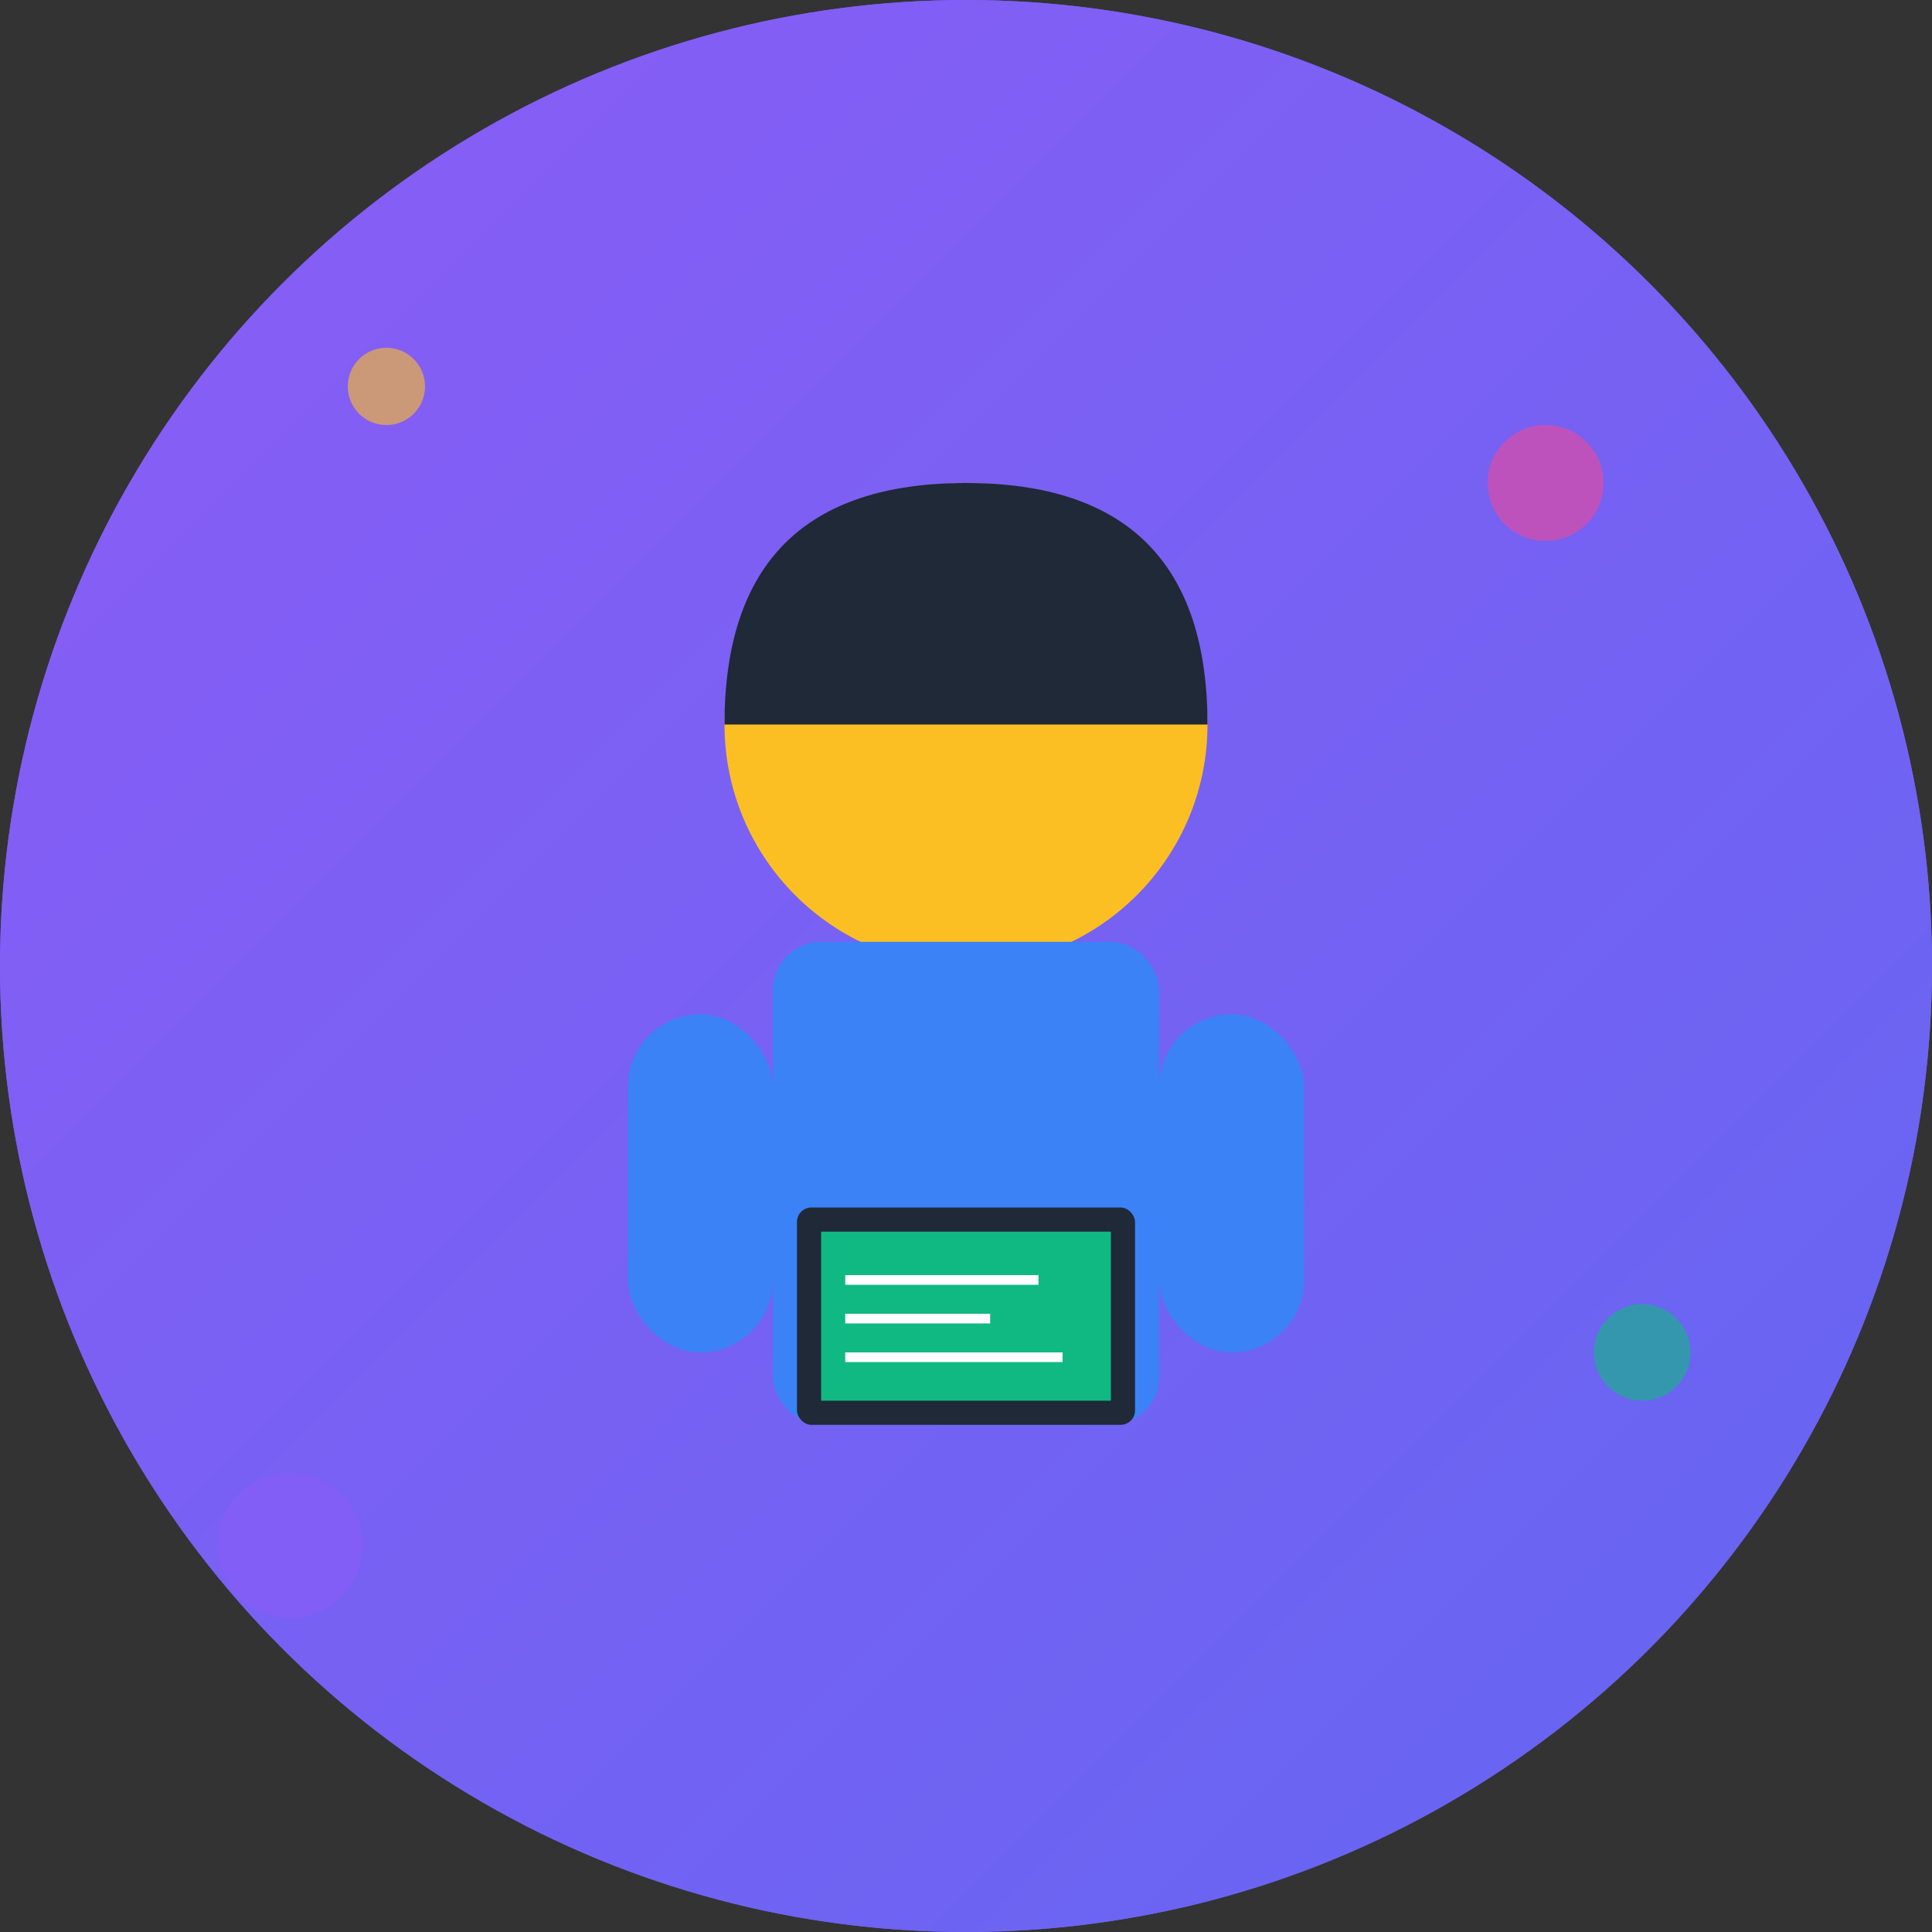 <svg viewBox="0 0 400 400" xmlns="http://www.w3.org/2000/svg">
  <rect x="0" y="0" width="400" height="400" fill="#333333" stroke="none"/>
  <!-- Background circle -->
  <circle cx="200" cy="200" r="200" fill="#6366f1"/>
  
  <!-- Gradient background -->
  <defs>
    <linearGradient id="grad1" x1="0%" y1="0%" x2="100%" y2="100%">
      <stop offset="0%" style="stop-color:#8b5cf6;stop-opacity:1" />
      <stop offset="100%" style="stop-color:#6366f1;stop-opacity:1" />
    </linearGradient>
  </defs>
  <circle cx="200" cy="200" r="200" fill="url(#grad1)"/>
  
  <!-- Person illustration -->
  <!-- Head -->
  <circle cx="200" cy="150" r="50" fill="#fbbf24"/>
  
  <!-- Hair -->
  <path d="M 150 150 Q 150 100 200 100 Q 250 100 250 150" fill="#1f2937"/>
  
  <!-- Body -->
  <rect x="160" y="195" width="80" height="100" rx="10" fill="#3b82f6"/>
  
  <!-- Arms -->
  <rect x="130" y="210" width="30" height="70" rx="15" fill="#3b82f6"/>
  <rect x="240" y="210" width="30" height="70" rx="15" fill="#3b82f6"/>
  
  <!-- Laptop/Code symbol -->
  <rect x="165" y="250" width="70" height="45" rx="3" fill="#1f2937"/>
  <rect x="170" y="255" width="60" height="35" fill="#10b981"/>
  
  <!-- Code lines -->
  <line x1="175" y1="265" x2="215" y2="265" stroke="#ffffff" stroke-width="2"/>
  <line x1="175" y1="273" x2="205" y2="273" stroke="#ffffff" stroke-width="2"/>
  <line x1="175" y1="281" x2="220" y2="281" stroke="#ffffff" stroke-width="2"/>
  
  <!-- Decorative elements -->
  <circle cx="80" cy="80" r="8" fill="#fbbf24" opacity="0.6"/>
  <circle cx="320" cy="100" r="12" fill="#ec4899" opacity="0.6"/>
  <circle cx="340" cy="280" r="10" fill="#10b981" opacity="0.6"/>
  <circle cx="60" cy="320" r="15" fill="#8b5cf6" opacity="0.6"/>
</svg>